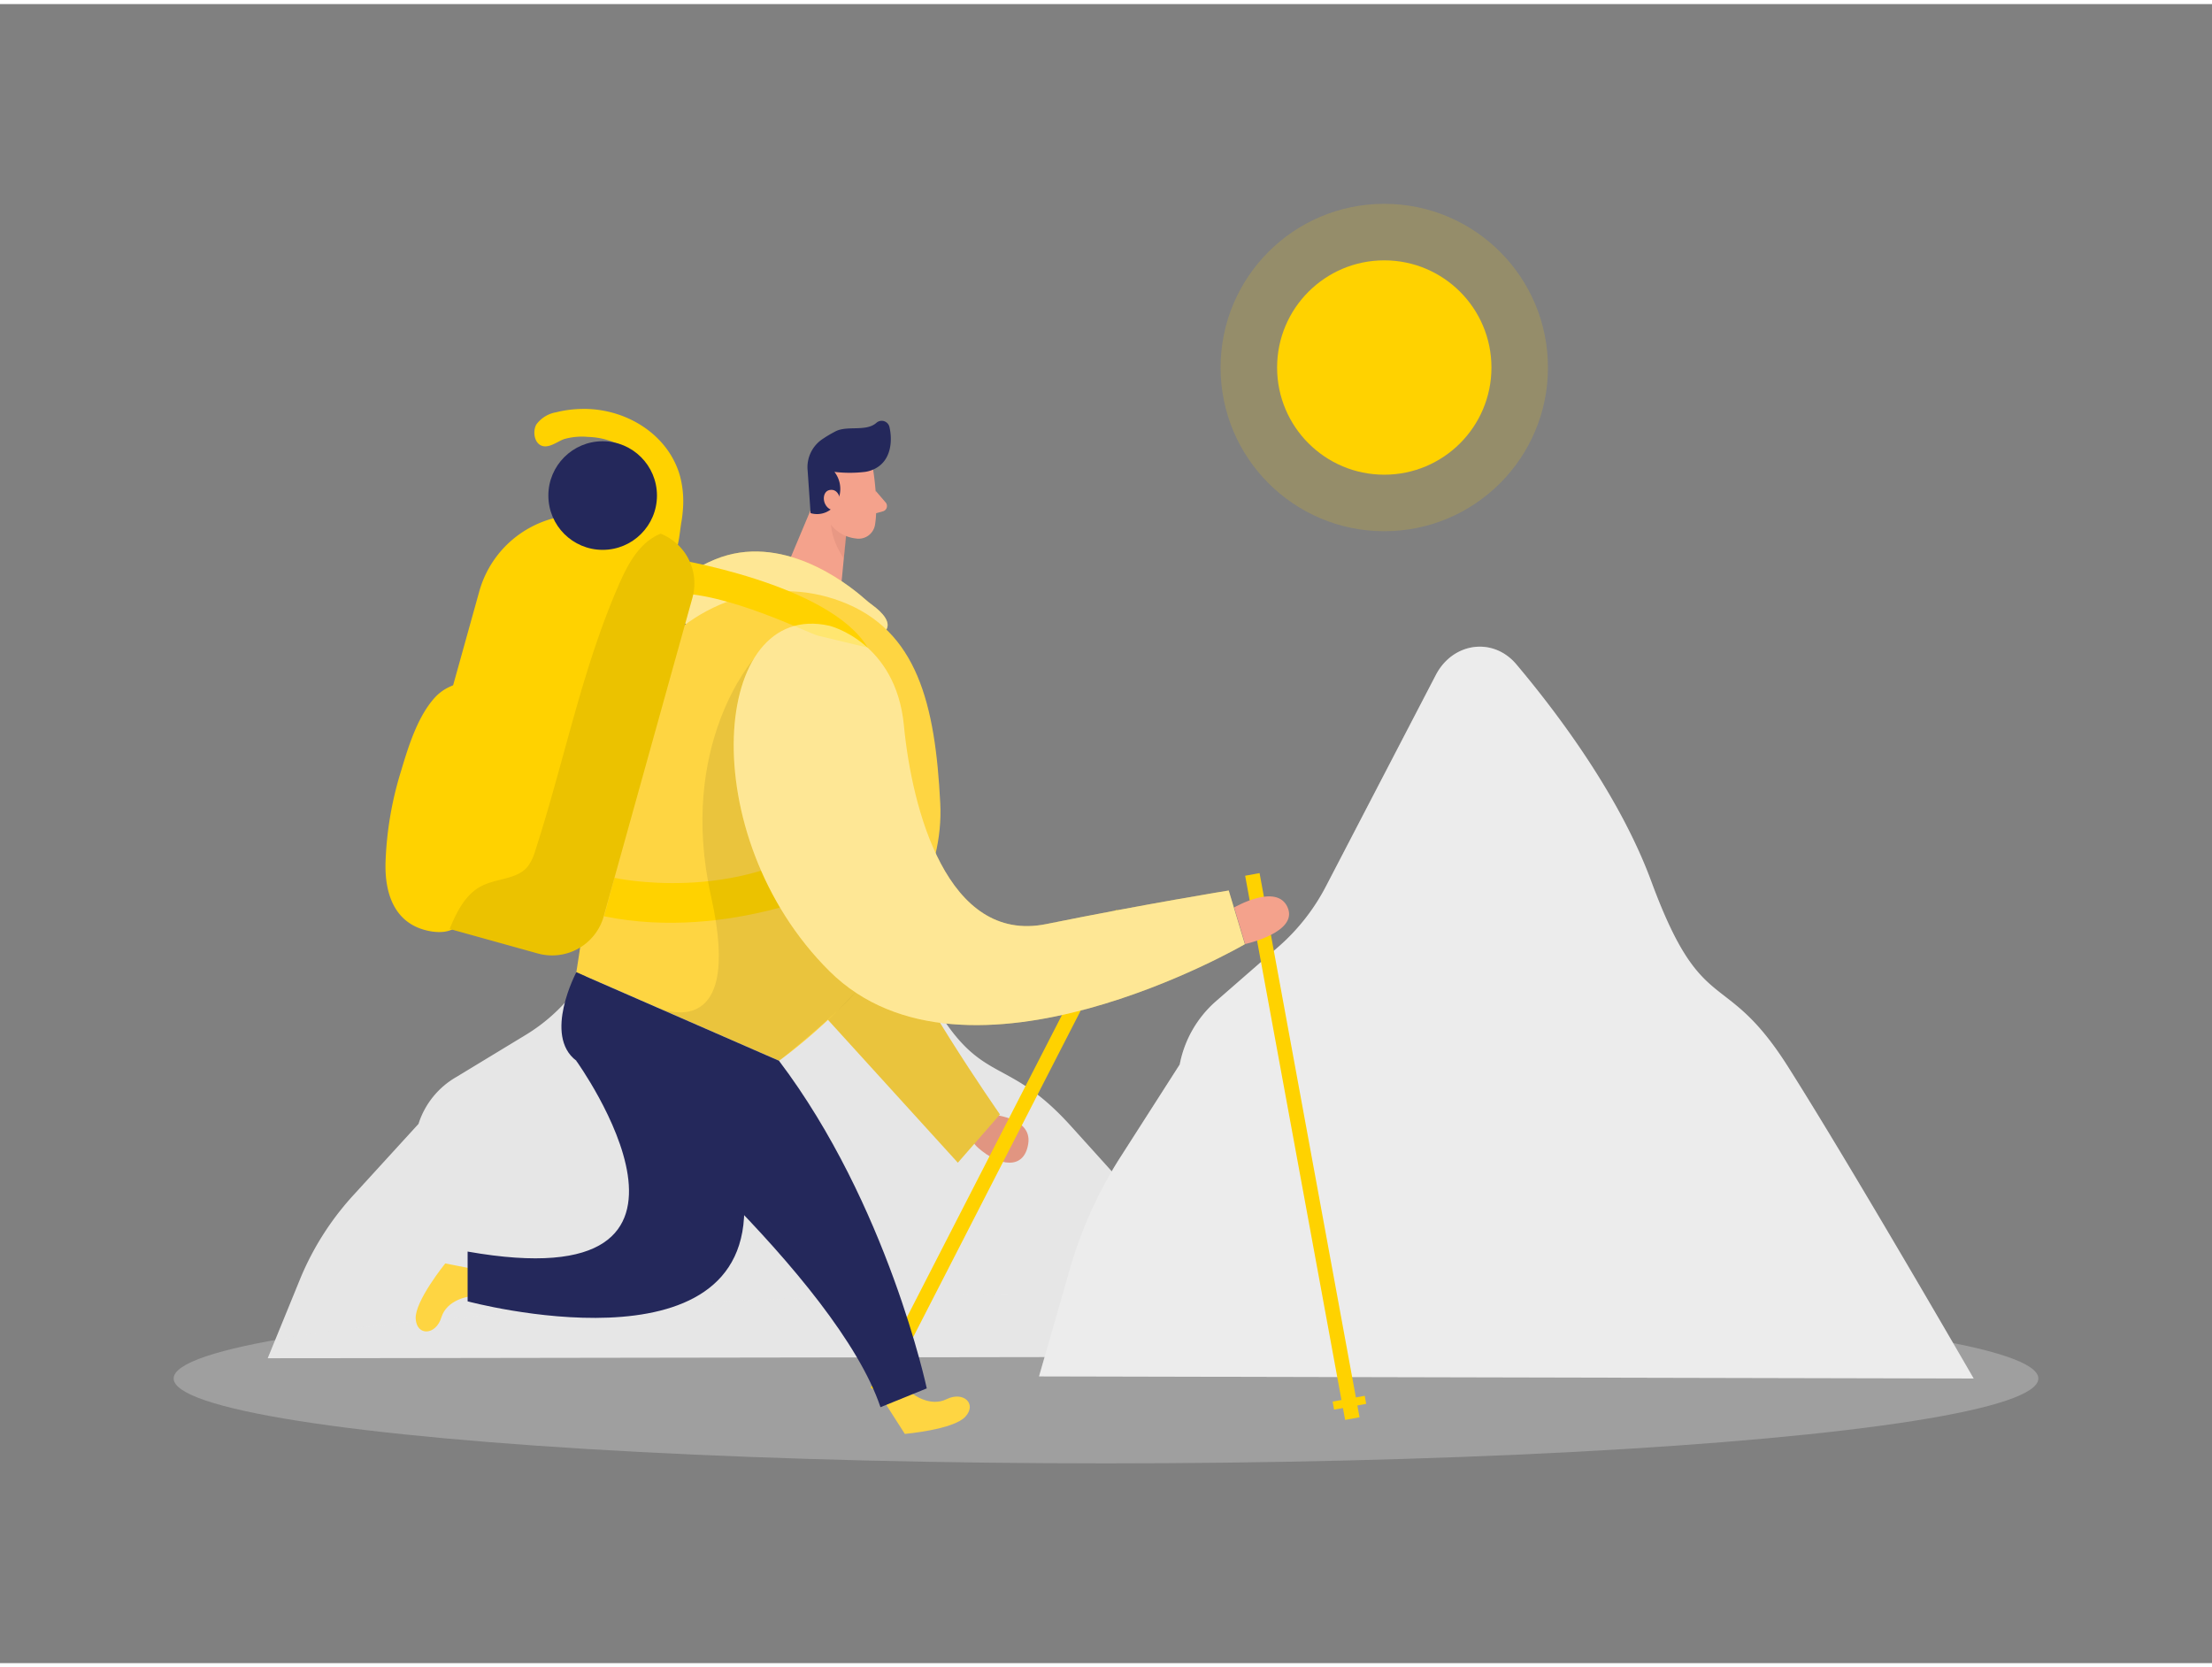 <svg id="Layer_1" data-name="Layer 1" xmlns="http://www.w3.org/2000/svg" viewBox="0 0 400 300" width="406" height="306" class="illustration styles_illustrationTablet__1DWOa"><rect x="0" y="0" width="400" height="300" fill="#808080" stroke="none"/><path d="M231.21,244.6s-25.28-28.15-37.63-41.8-16.51-6.24-26.45-25.12c-6.06-11.49-17.86-22.58-26.17-29.5-4.5-3.75-12.31-3-15.62,1.42l-21.27,28.67a32.33,32.33,0,0,1-9.15,8.22L82.54,194a15,15,0,0,0-6.86,8.49l-11.6,12.7a51.46,51.46,0,0,0-9.77,15.25l-5.9,14.43Z" fill="#e6e6e6"></path><ellipse cx="200" cy="248.53" rx="168.6" ry="15.35" fill="#e6e6e6" opacity="0.3"></ellipse><path d="M356.9,248.53s-22.09-38.26-33.6-56.42-15.4-8.31-24.68-33.43c-5.64-15.3-16.65-30.06-24.4-39.27-4.2-5-11.49-4-14.57,1.89l-19.84,38.16a37.3,37.3,0,0,1-8.54,10.93l-11.54,10.06a20.25,20.25,0,0,0-6.4,11.3l-10.82,16.9a76.8,76.8,0,0,0-9.11,20.29l-5.51,19.21Z" fill="#e6e6e6"></path><path d="M356.9,248.53s-22.09-38.26-33.6-56.42-15.4-8.31-24.68-33.43c-5.64-15.3-16.65-30.06-24.4-39.27-4.2-5-11.49-4-14.57,1.89l-19.84,38.16a37.3,37.3,0,0,1-8.54,10.93l-11.54,10.06a20.25,20.25,0,0,0-6.4,11.3l-10.82,16.9a76.8,76.8,0,0,0-9.11,20.29l-5.51,19.21Z" fill="#fff" opacity="0.23"></path><circle cx="250.32" cy="65.72" r="29.6" fill="#ffd200" opacity="0.17"></circle><circle cx="250.32" cy="65.72" r="19.38" fill="#ffd200"></circle><rect x="234.18" y="156.55" width="2.65" height="100.05" transform="translate(-33.45 45.96) rotate(-10.41)" fill="#ffd200"></rect><path d="M179.08,200.78s7.6.42,6.86,5.28-5.29,4.07-9.05.77S179.08,200.78,179.08,200.78Z" fill="#f4a28c"></path><path d="M179.08,200.78s7.6.42,6.86,5.28-5.29,4.07-9.05.77S179.08,200.78,179.08,200.78Z" opacity="0.08"></path><rect x="179.5" y="159.02" width="2.65" height="97.14" transform="translate(114.68 -59.65) rotate(27.16)" fill="#ffd200"></rect><path d="M164.94,140.1s-12,7.89-6.56,22.16,22.44,38.52,22.44,38.52l-7.61,8.73-37.28-41s1.84-29.8,3.17-30.76S164.94,140.1,164.94,140.1Z" fill="#fed542"></path><path d="M164.94,140.1s-12,7.89-6.56,22.16,22.44,38.52,22.44,38.52l-7.61,8.73-37.28-41s1.84-29.8,3.17-30.76S164.94,140.1,164.94,140.1Z" opacity="0.08"></path><path d="M165,251.27s3.12,2.5,6.17,1,5.55.84,3.39,3.18-10.94,3.1-10.94,3.1l-3.39-5.3Z" fill="#fed542"></path><path d="M84.81,233.72s-4,.51-5,3.77-4.46,3.41-4.64.23,5.35-10,5.35-10l6.18,1.23Z" fill="#fed542"></path><polygon points="149.31 85 142.49 101.24 151.98 106.57 153.38 92.01 149.31 85" fill="#f4a28c"></polygon><path d="M153.21,95.21a7.16,7.16,0,0,1-2.91-2.86s-.7,3.52,2.29,7.9Z" fill="#ce8172" opacity="0.31"></path><path d="M157.89,84.22s1,5.91.34,9.94a3,3,0,0,1-3.48,2.47,6.63,6.63,0,0,1-5.59-4.55L146.94,87a5.37,5.37,0,0,1,1.88-5.92C152,78.39,157.45,80.6,157.89,84.22Z" fill="#f4a28c"></path><path d="M156.43,84.59a23.31,23.31,0,0,1-5.54,0,5,5,0,0,1,.46,5.46,4.07,4.07,0,0,1-4.77,2l-.53-7.67a6.11,6.11,0,0,1,2.62-5.68,23.79,23.79,0,0,1,2.46-1.46c2.13-1.07,5.49.13,7.35-1.52a1.44,1.44,0,0,1,2.36.75c.54,2.31.42,6-2.63,7.55A5.44,5.44,0,0,1,156.43,84.59Z" fill="#24285b"></path><path d="M152,89.86s-.24-2.29-1.95-2-1.39,3.63,1,3.75Z" fill="#f4a28c"></path><path d="M158.33,88l1.86,2.16a1,1,0,0,1-.48,1.55l-2.24.61Z" fill="#f4a28c"></path><path d="M157.88,108.77c-.57-.42-1.13-.87-1.66-1.34-3.25-2.85-15-11.94-26.94-7-14.08,5.87-7.74,13.59,4.37,14.59C168.07,117.91,160.66,110.82,157.88,108.77Z" fill="#fed542"></path><path d="M157.88,108.77c-.57-.42-1.13-.87-1.66-1.34-3.25-2.85-15-11.94-26.94-7-14.08,5.87-7.74,13.59,4.37,14.59C168.07,117.91,160.66,110.82,157.88,108.77Z" fill="#fff" opacity="0.44"></path><path d="M152.06,108c-13-4.9-27.68.31-35.45,11.86-3.7,5.51-7,12.33-7.77,19.78-1.94,18.84-4.62,35.43-4.62,35.43l36.66,16s30.45-21.29,29.15-46.54C169.12,126.67,165.92,113.21,152.06,108Z" fill="#fed542"></path><path d="M111.11,158s22,4.87,39.12-7.43l3,8.38s-21.13,10.66-44,6Z" fill="#ffd200"></path><path d="M136.37,118.33s-13.93,15.54-7.78,43.06-9.92,20-9.92,20l22.21,9.71s11.07-8.93,13.84-12.44l2.77-3.51Z" opacity="0.08"></path><path d="M150,112.42s12,2.91,13.45,18,7.77,39.58,25.74,35.94,33-6.07,33-6.07l2.92,9.71s-50.44,29.39-75.13,4.86S128.58,107.56,150,112.42Z" fill="#fed542"></path><path d="M147.94,114.21c-1.38-.25-16.86-8.09-26.45-7.64v-6.32s28.48,4.48,35.42,16.12Z" fill="#ffd200"></path><path d="M150,112.42s12,2.91,13.45,18,7.77,39.58,25.74,35.94,33-6.07,33-6.07l2.92,9.71s-50.44,29.39-75.13,4.86S128.58,107.56,150,112.42Z" fill="#fff" opacity="0.44"></path><path d="M104.22,175.07s-6.07,11.42,0,16,47.15,39.34,55,62.65l8.37-3.4s-7.07-33.27-26.73-59.25Z" fill="#24285b"></path><path d="M104.22,191.1s31.33,43.47-19.66,34.48v9s51.45,13.84,50-18S104.22,191.1,104.22,191.1Z" fill="#24285b"></path><path d="M223.17,163.36s7.74-4.52,9.68,0-7.69,6.61-7.69,6.61Z" fill="#f4a28c"></path><path d="M123.47,91.64a17.89,17.89,0,0,0-.54-6.43c-2.24-7.66-10.08-12.19-17.73-12a19.89,19.89,0,0,0-4.61.6A5.6,5.6,0,0,0,97,76c-.67,1.11-.47,3.27.9,3.84s3-.82,4.15-1.19a11.78,11.78,0,0,1,4.31-.38,13.37,13.37,0,0,1,8.09,3c2.41,2.18,2.56,4.7,2.58,7.71s-1.76,5.21-1.84,8.07c-.08,2.61,3.64,6,6,3.65,1.53-1.52,1.67-4.89,2-6.9C123.32,93.13,123.41,92.39,123.47,91.64Z" fill="#ffd200"></path><path d="M125.21,107.37l-3.93,14.1-12.1,43.46a9.69,9.69,0,0,1-11.94,6.74l-15.93-4.43-1.46-.41a9.69,9.69,0,0,1-6.74-11.94l13.55-48.66A18.93,18.93,0,0,1,110,93.06l8.49,2.36a8.6,8.6,0,0,1,1,.35A9.69,9.69,0,0,1,125.21,107.37Z" fill="#ffd200"></path><path d="M78.87,125.15c-3.24,3.35-5,9-6.31,13.41a62.68,62.68,0,0,0-2.84,16.53c-.2,5.89,1.7,11.44,8.14,12.57,2.17.38,4.55.1,5.68-2,1-1.87-.08-3.5-.65-5.39-1.24-4.1-.54-8.49.16-12.71,1.14-6.87,2.23-13.69,4-20.43A6.18,6.18,0,0,0,87.4,125c-.29-3.37-4.13-2.51-6.23-1.48A8.27,8.27,0,0,0,78.87,125.15Z" fill="#ffd200"></path><path d="M125.21,107.37l-3.93,14.1-12.1,43.46a9.69,9.69,0,0,1-11.94,6.74l-15.93-4.43c1.24-3,2.8-6.22,5.71-7.73s6.49-1.18,8.44-3.59a8.73,8.73,0,0,0,1.34-2.86c5.21-16,8.39-32.77,15.17-48.2,1.52-3.47,3.44-7.08,6.82-8.79.22-.11.46-.21.69-.3A9.69,9.69,0,0,1,125.21,107.37Z" opacity="0.08"></path><circle cx="108.98" cy="88.87" r="9.82" fill="#24285b"></circle><rect x="241.07" y="252.17" width="5.9" height="1.48" transform="translate(-40.79 47.01) rotate(-10.16)" fill="#ffd200"></rect></svg>